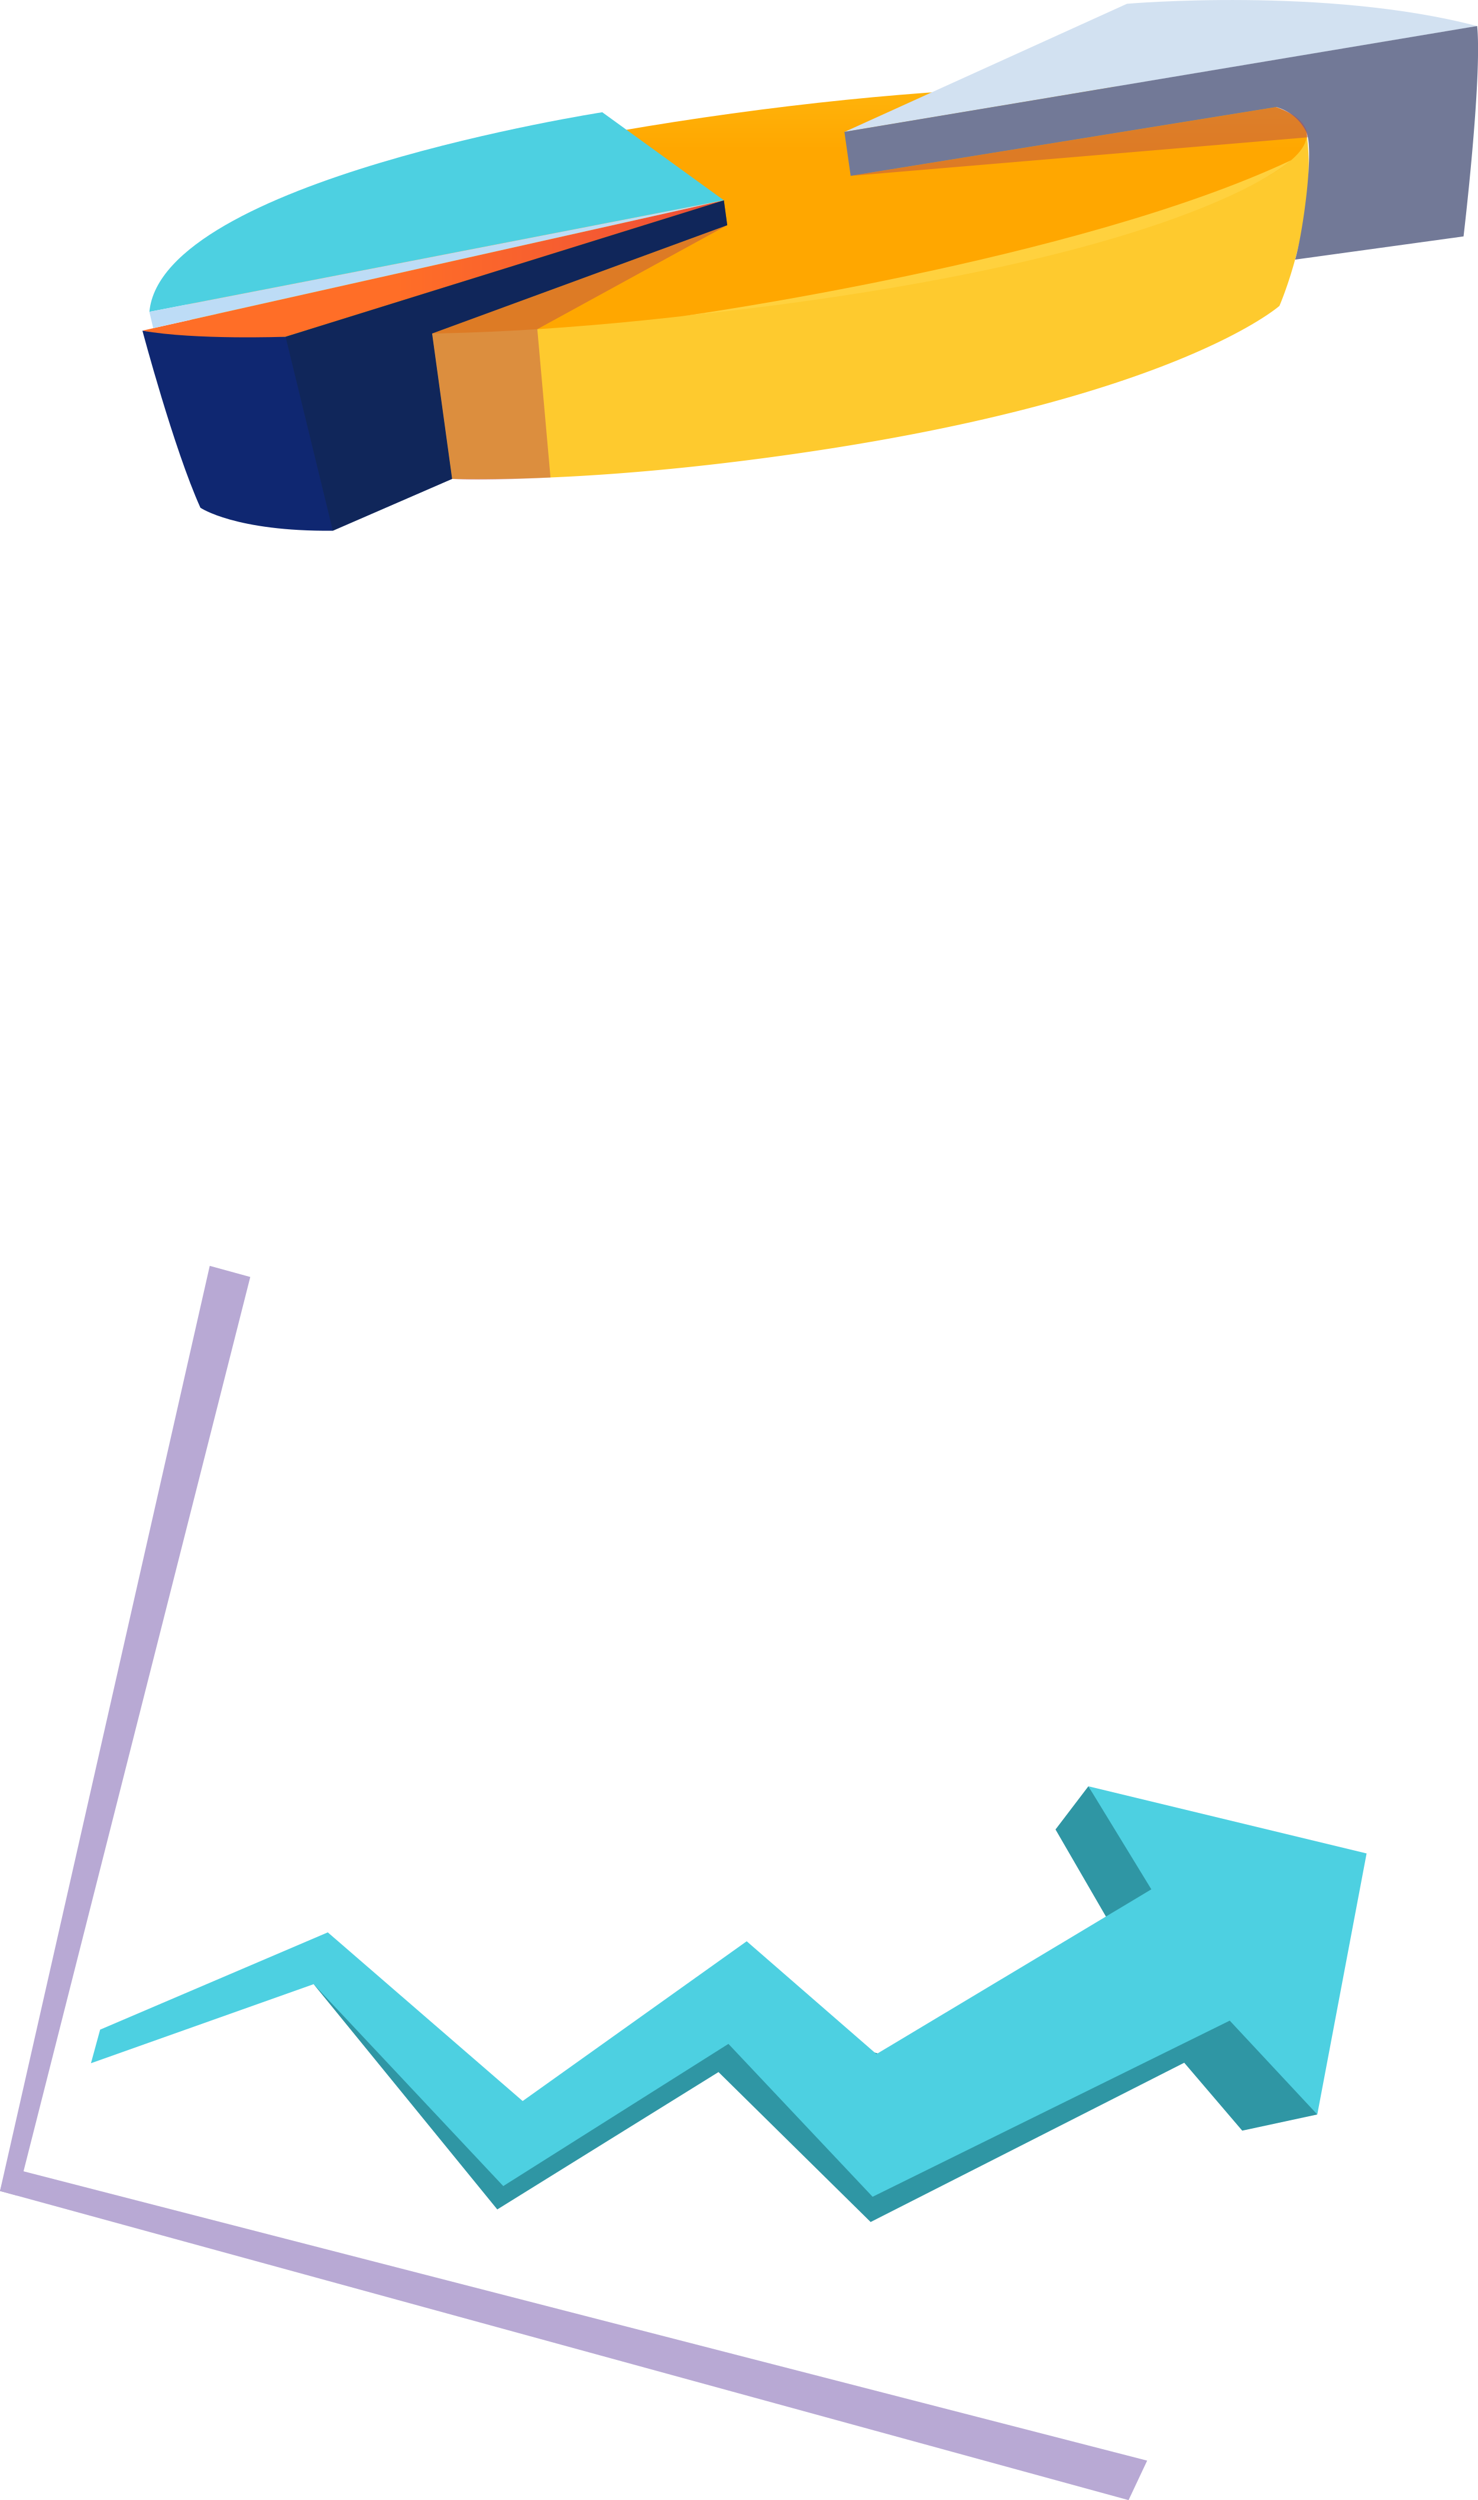 <svg xmlns="http://www.w3.org/2000/svg" xmlns:xlink="http://www.w3.org/1999/xlink" width="131.279" height="222.03" viewBox="0 0 131.279 222.03">
  <defs>
    <linearGradient id="linear-gradient" x1="0.736" y1="0.268" x2="0.736" y2="-0.52" gradientUnits="objectBoundingBox">
      <stop offset="0" stop-color="#ffa700"/>
      <stop offset="1" stop-color="#ffd328"/>
    </linearGradient>
    <linearGradient id="linear-gradient-2" x1="0.437" y1="-0.867" x2="1.459" y2="-0.867" gradientUnits="objectBoundingBox">
      <stop offset="0" stop-color="#ff6e27"/>
      <stop offset="1" stop-color="#e03347"/>
    </linearGradient>
  </defs>
  <g id="Grupo_146517" data-name="Grupo 146517" transform="translate(-861.829 -191.524)">
    <g id="Grupo_146422" data-name="Grupo 146422" transform="translate(861.829 303.941)">
      <path id="Trazado_191141" data-name="Trazado 191141" d="M211.684,631.436l-6.665,1.435-5.152-6.032-27.854,14.146L158.5,627.668l-19.649,12.2L122.54,619.862l16.405,12.945,23.075-9.7,17.806,4.874,13.76-12.962-5.152-8.894,2.919-3.834Z" transform="translate(-94.682 -556.07)" fill="#2f96a4" fill-rule="evenodd"/>
      <path id="Trazado_191142" data-name="Trazado 191142" d="M58.3,682.378l100.241,27.451,1.652-3.508L58.885,680.24Z" transform="translate(-58.3 -600.216)" fill="#b8a9d4" fill-rule="evenodd"/>
      <path id="Trazado_191143" data-name="Trazado 191143" d="M58.3,577.872,76.93,495.71l3.6.989L59.84,578.292Z" transform="translate(-58.3 -495.71)" fill="#b8a9d4" fill-rule="evenodd"/>
      <path id="Trazado_191144" data-name="Trazado 191144" d="M77.745,623.9l20.222-8.638,17.307,14.979,19.9-14.189L146.7,626.072l24.415-14.632-5.59-9.15,24.71,5.963-4.38,23.183-7.776-8.335-31.722,15.642-12.806-13.578-20,12.628L96.709,619.862,76.93,626.883Z" transform="translate(-68.851 -556.07)" fill="#4dd0e1" fill-rule="evenodd"/>
    </g>
    <g id="Grupo_146423" data-name="Grupo 146423" transform="translate(874.475 191.524)">
      <path id="Trazado_191160" data-name="Trazado 191160" d="M95.89,277.4a51.287,51.287,0,0,0,5.395,14.636s12.646,5.139,47.486.347,44.459-13.339,44.459-13.339,3.439-7.875,2.407-15.369L95.894,277.4Z" transform="translate(-92.234 -251.879)" fill="#feca2e" fill-rule="evenodd"/>
      <path id="Trazado_191161" data-name="Trazado 191161" d="M195.624,258.292c.65,4.736-21.15,11.648-48.692,15.438s-50.4,3.027-51.051-1.709,21.15-11.648,48.692-15.438S194.973,253.556,195.624,258.292Z" transform="translate(-92.221 -246.501)" fill-rule="evenodd" fill="url(#linear-gradient)"/>
      <path id="Trazado_191162" data-name="Trazado 191162" d="M231.25,248.2l25.1-11.384s17.693-1.535,31.1,1.982Z" transform="translate(-168.894 -236.481)" fill="#d2e1f1" fill-rule="evenodd"/>
      <path id="Trazado_191163" data-name="Trazado 191163" d="M231.25,251.216l.555,3.9,37.8-6.11a4.209,4.209,0,0,1,2.7,2.277c.685,1.774-.386,9.176-1.023,11.271l14.961-2.06s1.665-14.007,1.21-18.686l-56.2,9.4Z" transform="translate(-168.894 -239.499)" fill="#727997" fill-rule="evenodd"/>
      <path id="Trazado_191164" data-name="Trazado 191164" d="M139.115,277.5,87.47,289.074s4.341,1.141,12.711.538Z" transform="translate(-87.466 -259.712)" fill-rule="evenodd" fill="url(#linear-gradient-2)"/>
      <path id="Trazado_191165" data-name="Trazado 191165" d="M87.464,289.08s2.793,10.512,5.152,15.729c0,0,3.07,2.116,11.757,2.043l10.6-4.605-1.778-12.91,26.215-9.619-.3-2.207-38.934,12.112s-8.053.3-12.711-.538Z" transform="translate(-87.46 -259.717)" fill="#0f2771" fill-rule="evenodd"/>
      <path id="Trazado_191166" data-name="Trazado 191166" d="M120.982,306.842l-4.2-17.229L155.714,277.5l.3,2.207L129.8,289.326l1.778,12.91Z" transform="translate(-104.065 -259.712)" fill="#12263f" fill-rule="evenodd" opacity="0.45"/>
      <path id="Trazado_191167" data-name="Trazado 191167" d="M232.52,264.526l40.6-3.426s.173-1.743-2.806-2.68l-37.8,6.11Z" transform="translate(-169.613 -248.906)" fill="#b54552" fill-rule="evenodd" opacity="0.45"/>
      <path id="Trazado_191168" data-name="Trazado 191168" d="M173.025,282.59l-16.874,9.237L157.322,305s-6.171.325-8.734.126l-1.778-12.91,26.215-9.619Z" transform="translate(-121.072 -262.594)" fill="#b54552" fill-rule="evenodd" opacity="0.45"/>
      <path id="Trazado_191169" data-name="Trazado 191169" d="M198.25,283.134s34.971-4.874,53.982-13.834C252.232,269.3,242.7,278.42,198.25,283.134Z" transform="translate(-150.205 -255.068)" fill="#ffd13e" fill-rule="evenodd"/>
      <path id="Trazado_191170" data-name="Trazado 191170" d="M139.919,267.289l-10.8-7.819s-39.16,6.05-40.226,17.724Z" transform="translate(-88.27 -249.501)" fill="#4dd0e1" fill-rule="evenodd"/>
      <path id="Trazado_191171" data-name="Trazado 191171" d="M88.89,287.4l.343,1.453L139.919,277.5Z" transform="translate(-88.27 -259.712)" fill="#bddcf6" fill-rule="evenodd"/>
    </g>
  </g>
</svg>
